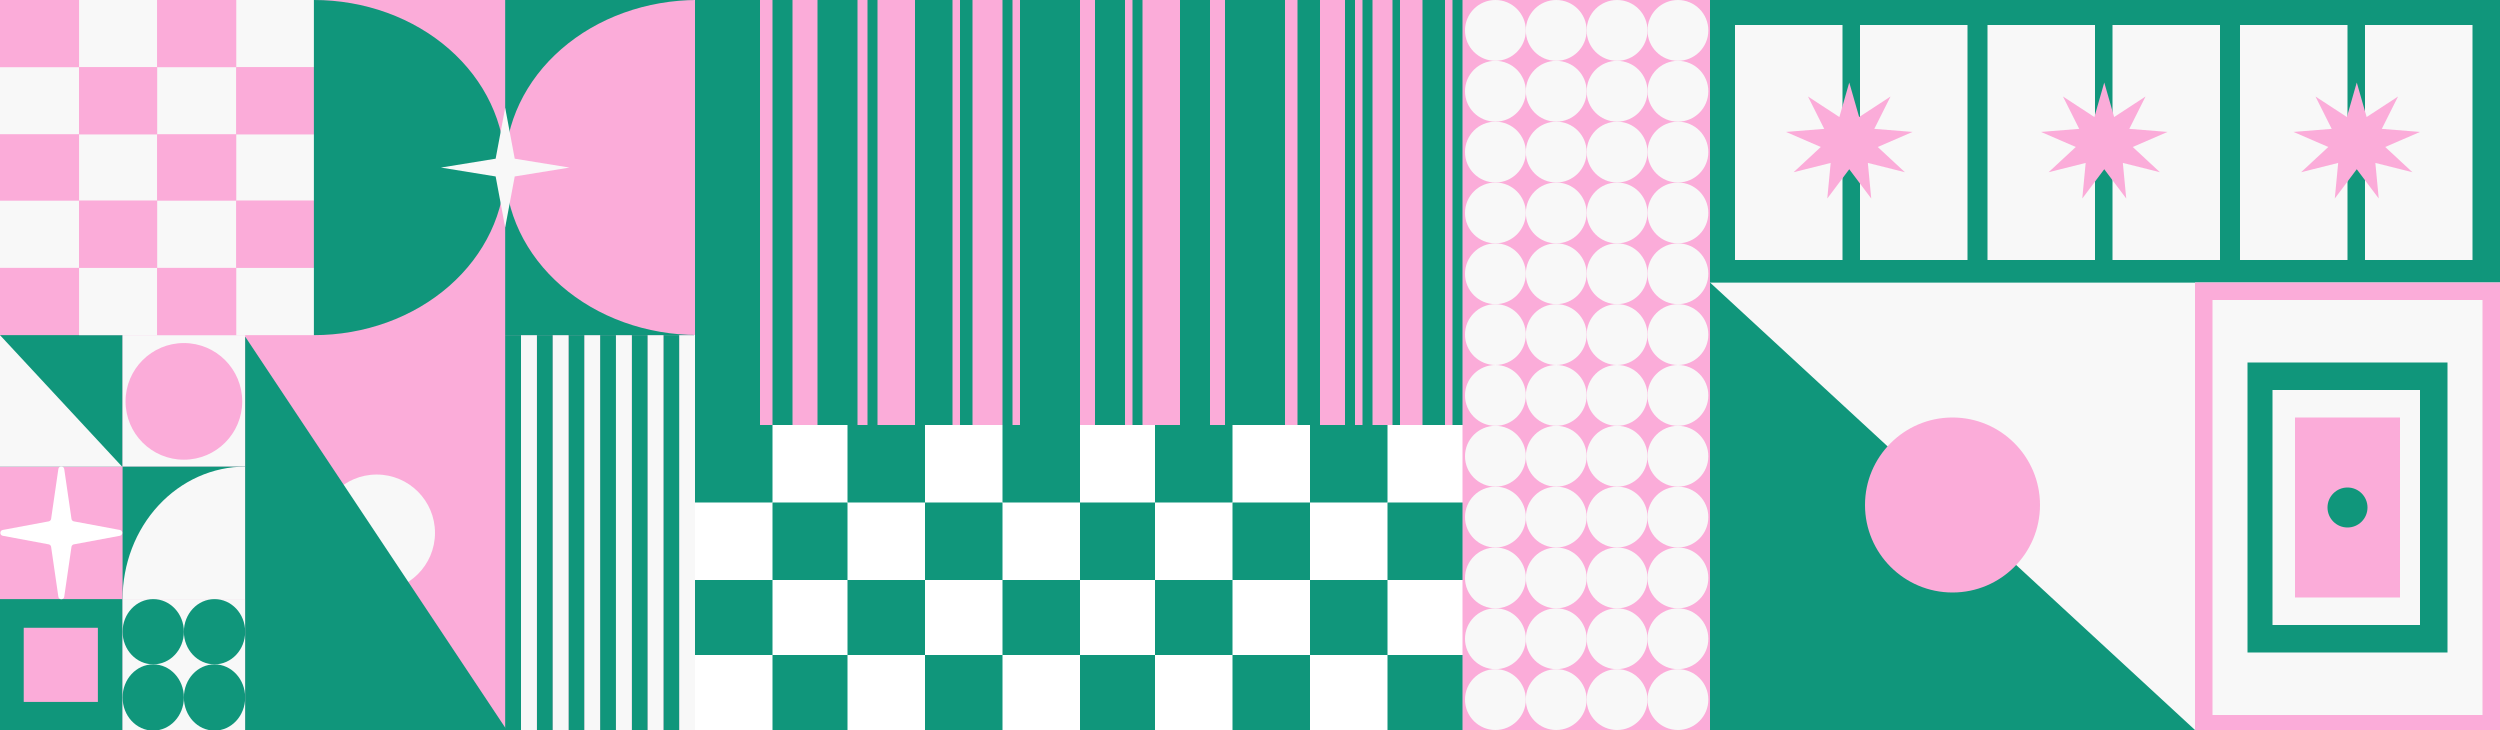<svg width="1000" height="292" viewBox="0 0 1000 292" fill="none" xmlns="http://www.w3.org/2000/svg">
<rect x="0" y="0" width="1000" height="292" fill="#333333" stroke="none"/>
<g clip-path="url(#clip0_173_5)">
<rect width="1000" height="292" fill="white"/>
<rect width="277.605" height="292.236" fill="#FBACD9"/>
<rect y="134.057" width="277.605" height="158.179" fill="#FBACD9"/>
<rect width="31.636" height="26.89" fill="#FBACD9"/>
<rect x="31.636" width="31.24" height="26.89" fill="#F8F8F8"/>
<rect x="62.876" width="31.636" height="26.89" fill="#FBACD9"/>
<rect x="278" width="308" height="170" fill="#FBACD9"/>
<rect x="94.512" width="31.24" height="26.89" fill="#F8F8F8"/>
<rect y="26.89" width="31.636" height="26.89" fill="#F8F8F8"/>
<rect x="31.636" y="26.89" width="31.24" height="26.89" fill="#FBACD9"/>
<rect x="62.876" y="26.89" width="31.636" height="26.89" fill="#F8F8F8"/>
<rect x="94.512" y="26.89" width="31.24" height="26.89" fill="#FBACD9"/>
<rect y="53.781" width="31.636" height="26.495" fill="#FBACD9"/>
<rect x="31.636" y="53.781" width="31.24" height="26.495" fill="#F8F8F8"/>
<rect x="62.876" y="53.781" width="31.636" height="26.495" fill="#FBACD9"/>
<rect x="94.512" y="53.781" width="31.24" height="26.495" fill="#F8F8F8"/>
<rect y="80.276" width="31.636" height="26.89" fill="#F8F8F8"/>
<rect x="31.636" y="80.276" width="31.24" height="26.89" fill="#FBACD9"/>
<rect x="62.876" y="80.276" width="31.636" height="26.89" fill="#F8F8F8"/>
<rect x="94.512" y="80.276" width="31.24" height="26.89" fill="#FBACD9"/>
<rect x="271.673" y="134.057" width="6.327" height="158.179" fill="#F8F8F8"/>
<rect x="265.346" y="134.057" width="6.327" height="158.179" fill="#10967B"/>
<rect x="259.019" y="134.057" width="6.327" height="158.179" fill="#F8F8F8"/>
<rect x="252.691" y="134.057" width="6.327" height="158.179" fill="#10967B"/>
<rect x="246.364" y="134.057" width="6.327" height="158.179" fill="#F8F8F8"/>
<rect x="240.037" y="134.057" width="6.327" height="158.179" fill="#10967B"/>
<rect x="233.71" y="134.057" width="6.327" height="158.179" fill="#F8F8F8"/>
<rect x="227.383" y="134.057" width="6.327" height="158.179" fill="#10967B"/>
<rect x="221.055" y="134.057" width="6.327" height="158.179" fill="#F8F8F8"/>
<rect x="214.728" y="134.057" width="6.327" height="158.179" fill="#10967B"/>
<rect x="208.401" y="134.057" width="6.327" height="158.179" fill="#F8F8F8"/>
<rect x="202.074" y="134.057" width="6.327" height="158.179" fill="#10967B"/>
<rect y="107.166" width="31.636" height="26.89" fill="#FBACD9"/>
<rect y="134.057" width="49.036" height="52.595" fill="#10967B"/>
<rect y="186.651" width="49.036" height="52.99" fill="#FBACD9"/>
<rect y="239.642" width="49.036" height="52.595" fill="#10967B"/>
<rect x="49.035" y="134.057" width="49.036" height="52.595" fill="#F8F8F8"/>
<rect x="49.035" y="186.651" width="49.036" height="52.99" fill="#10967B"/>
<rect x="49.035" y="239.642" width="49.036" height="52.595" fill="#F8F8F8"/>
<rect x="31.636" y="107.166" width="31.24" height="26.89" fill="#F8F8F8"/>
<rect x="62.876" y="107.166" width="31.636" height="26.89" fill="#FBACD9"/>
<rect x="94.512" y="107.166" width="31.24" height="26.89" fill="#F8F8F8"/>
<rect x="202.074" width="75.531" height="134.057" fill="#10967B"/>
<path d="M125.555 134.057C135.603 134.057 145.554 132.323 154.837 128.955C164.121 125.586 172.557 120.649 179.662 114.425C186.767 108.201 192.404 100.811 196.249 92.679C200.095 84.547 202.074 75.831 202.074 67.028C202.074 58.226 200.095 49.51 196.249 41.378C192.404 33.245 186.767 25.856 179.662 19.632C172.557 13.408 164.121 8.471 154.837 5.102C145.554 1.734 135.603 -7.69521e-07 125.555 0L125.555 67.028V134.057Z" fill="#10967B"/>
<path d="M98.071 186.651C91.632 186.651 85.255 188.022 79.306 190.685C73.357 193.348 67.951 197.251 63.398 202.172C58.844 207.092 55.232 212.934 52.768 219.363C50.304 225.792 49.035 232.683 49.035 239.642L98.071 239.642L98.071 186.651Z" fill="#F8F8F8"/>
<circle cx="73.553" cy="160.552" r="23.331" fill="#FBACD9"/>
<circle cx="150.666" cy="213.146" r="23.331" fill="#F8F8F8"/>
<rect x="9.491" y="251.109" width="29.659" height="29.659" fill="#FBACD9"/>
<path d="M0 134.057L48.838 186.651H0V134.057Z" fill="#F8F8F8"/>
<path d="M98.071 134.65L202.865 292.236H98.071V134.65Z" fill="#10967B"/>
<ellipse cx="61.294" cy="252.691" rx="12.259" ry="13.05" fill="#10967B"/>
<ellipse cx="85.812" cy="252.691" rx="12.259" ry="13.05" fill="#10967B"/>
<ellipse cx="85.812" cy="278.989" rx="12.259" ry="13.248" fill="#10967B"/>
<ellipse cx="61.294" cy="278.989" rx="12.259" ry="13.248" fill="#10967B"/>
<path d="M279 0C268.888 0 258.875 1.733 249.533 5.1C240.191 8.467 231.703 13.402 224.553 19.624C217.403 25.845 211.731 33.231 207.861 41.36C203.992 49.489 202 58.201 202 67C202 75.799 203.992 84.511 207.861 92.64C211.731 100.769 217.403 108.155 224.553 114.376C231.703 120.598 240.191 125.533 249.533 128.9C258.875 132.267 268.888 134 279 134L279 67V0Z" fill="#FBACD9"/>
<path d="M202.074 43.104L205.891 63.476L227.778 67.028L205.891 70.581L202.074 90.953L198.257 70.581L176.37 67.028L198.257 63.476L202.074 43.104Z" fill="#F8F8F8"/>
<path d="M23.344 187.611C23.541 186.257 25.495 186.257 25.692 187.611L28.59 207.553C28.663 208.055 29.047 208.456 29.546 208.549L47.929 211.98C49.221 212.221 49.221 214.072 47.929 214.313L29.546 217.744C29.047 217.838 28.663 218.238 28.59 218.74L25.692 238.682C25.495 240.036 23.541 240.036 23.344 238.682L20.445 218.74C20.372 218.238 19.988 217.838 19.489 217.744L1.106 214.313C-0.185 214.072 -0.185 212.221 1.106 211.98L19.489 208.549C19.988 208.456 20.372 208.055 20.445 207.553L23.344 187.611Z" fill="white"/>
<rect x="278" y="170" width="31" height="31" fill="#10967B"/>
<rect x="339" y="170" width="31" height="31" fill="#10967B"/>
<rect x="309" y="201" width="30" height="31" fill="#10967B"/>
<rect x="370" y="201" width="31" height="31" fill="#10967B"/>
<rect x="278" y="232" width="31" height="30" fill="#10967B"/>
<rect x="339" y="232" width="31" height="30" fill="#10967B"/>
<rect x="309" y="262" width="30" height="31" fill="#10967B"/>
<rect x="370" y="262" width="31" height="31" fill="#10967B"/>
<rect x="401" y="170" width="31" height="31" fill="#10967B"/>
<rect x="462" y="170" width="31" height="31" fill="#10967B"/>
<rect x="432" y="201" width="30" height="31" fill="#10967B"/>
<rect x="493" y="201" width="31" height="31" fill="#10967B"/>
<rect x="401" y="232" width="31" height="30" fill="#10967B"/>
<rect x="462" y="232" width="31" height="30" fill="#10967B"/>
<rect x="432" y="262" width="30" height="31" fill="#10967B"/>
<rect x="493" y="262" width="31" height="31" fill="#10967B"/>
<rect x="524" y="170" width="31" height="31" fill="#10967B"/>
<rect x="555" y="201" width="31" height="31" fill="#10967B"/>
<rect x="524" y="232" width="31" height="30" fill="#10967B"/>
<rect x="555" y="262" width="31" height="31" fill="#10967B"/>
<rect x="309" width="8" height="170" fill="#10967B"/>
<rect x="327" width="16" height="170" fill="#10967B"/>
<rect x="278" width="26" height="173" fill="#10967B"/>
<rect x="519" width="9" height="170" fill="#10967B"/>
<rect x="569" width="9" height="170" fill="#10967B"/>
<rect x="347" width="4" height="170" fill="#10967B"/>
<rect x="538" width="4" height="170" fill="#10967B"/>
<rect x="545" y="-1" width="4" height="171" fill="#10967B"/>
<rect x="401" y="-1" width="4" height="171" fill="#10967B"/>
<rect x="366" width="15" height="170" fill="#10967B"/>
<rect x="384" width="5" height="170" fill="#10967B"/>
<rect x="408" width="24" height="170" fill="#10967B"/>
<rect x="490" width="24" height="170" fill="#10967B"/>
<rect x="585" width="99" height="292" fill="#FBACD9"/>
<rect x="438" width="12" height="170" fill="#10967B"/>
<rect x="472" width="12" height="170" fill="#10967B"/>
<rect x="453" width="4" height="170" fill="#10967B"/>
<rect x="581" width="4" height="170" fill="#10967B"/>
<rect x="557" width="3" height="170" fill="#10967B"/>
<circle cx="598.167" cy="12.167" r="12.167" fill="#F8F8F8"/>
<circle cx="622.5" cy="12.167" r="12.167" fill="#F8F8F8"/>
<circle cx="646.833" cy="12.167" r="12.167" fill="#F8F8F8"/>
<circle cx="671.167" cy="12.167" r="12.167" fill="#F8F8F8"/>
<circle cx="598.167" cy="36.5" r="12.167" fill="#F8F8F8"/>
<circle cx="622.5" cy="36.5" r="12.167" fill="#F8F8F8"/>
<circle cx="646.833" cy="36.5" r="12.167" fill="#F8F8F8"/>
<circle cx="671.167" cy="36.5" r="12.167" fill="#F8F8F8"/>
<circle cx="598.167" cy="60.833" r="12.167" fill="#F8F8F8"/>
<circle cx="622.5" cy="60.833" r="12.167" fill="#F8F8F8"/>
<circle cx="646.833" cy="60.833" r="12.167" fill="#F8F8F8"/>
<circle cx="671.167" cy="60.833" r="12.167" fill="#F8F8F8"/>
<circle cx="598.167" cy="85.167" r="12.167" fill="#F8F8F8"/>
<circle cx="622.5" cy="85.167" r="12.167" fill="#F8F8F8"/>
<circle cx="646.833" cy="85.167" r="12.167" fill="#F8F8F8"/>
<circle cx="671.167" cy="85.167" r="12.167" fill="#F8F8F8"/>
<circle cx="598.167" cy="109.5" r="12.167" fill="#F8F8F8"/>
<circle cx="622.5" cy="109.5" r="12.167" fill="#F8F8F8"/>
<circle cx="646.833" cy="109.5" r="12.167" fill="#F8F8F8"/>
<circle cx="671.167" cy="109.5" r="12.167" fill="#F8F8F8"/>
<circle cx="598.167" cy="133.833" r="12.167" fill="#F8F8F8"/>
<circle cx="622.5" cy="133.833" r="12.167" fill="#F8F8F8"/>
<circle cx="646.833" cy="133.833" r="12.167" fill="#F8F8F8"/>
<circle cx="671.167" cy="133.833" r="12.167" fill="#F8F8F8"/>
<circle cx="598.167" cy="158.167" r="12.167" fill="#F8F8F8"/>
<circle cx="622.5" cy="158.167" r="12.167" fill="#F8F8F8"/>
<circle cx="646.833" cy="158.167" r="12.167" fill="#F8F8F8"/>
<circle cx="671.167" cy="158.167" r="12.167" fill="#F8F8F8"/>
<circle cx="598.167" cy="182.5" r="12.167" fill="#F8F8F8"/>
<circle cx="622.5" cy="182.5" r="12.167" fill="#F8F8F8"/>
<circle cx="646.833" cy="182.5" r="12.167" fill="#F8F8F8"/>
<circle cx="671.167" cy="182.5" r="12.167" fill="#F8F8F8"/>
<circle cx="598.167" cy="206.833" r="12.167" fill="#F8F8F8"/>
<circle cx="622.5" cy="206.833" r="12.167" fill="#F8F8F8"/>
<circle cx="646.833" cy="206.833" r="12.167" fill="#F8F8F8"/>
<circle cx="671.167" cy="206.833" r="12.167" fill="#F8F8F8"/>
<circle cx="598.167" cy="231.167" r="12.167" fill="#F8F8F8"/>
<circle cx="622.5" cy="231.167" r="12.167" fill="#F8F8F8"/>
<circle cx="646.833" cy="231.167" r="12.167" fill="#F8F8F8"/>
<circle cx="671.167" cy="231.167" r="12.167" fill="#F8F8F8"/>
<circle cx="598.167" cy="255.5" r="12.167" fill="#F8F8F8"/>
<circle cx="622.5" cy="255.5" r="12.167" fill="#F8F8F8"/>
<circle cx="646.833" cy="255.5" r="12.167" fill="#F8F8F8"/>
<circle cx="671.167" cy="255.5" r="12.167" fill="#F8F8F8"/>
<circle cx="598.167" cy="279.833" r="12.167" fill="#F8F8F8"/>
<circle cx="622.5" cy="279.833" r="12.167" fill="#F8F8F8"/>
<circle cx="646.833" cy="279.833" r="12.167" fill="#F8F8F8"/>
<circle cx="671.167" cy="279.833" r="12.167" fill="#F8F8F8"/>
<rect x="684" y="113" width="194" height="179" fill="#10967B"/>
<path d="M684 113H878V292L684 113Z" fill="#F8F8F8"/>
<rect x="684" width="316" height="113" fill="#10967B"/>
<rect x="694" y="10" width="43" height="94" fill="#F8F8F8"/>
<rect x="878" y="113" width="122" height="179" fill="#FBACD9"/>
<rect x="744" y="10" width="43" height="94" fill="#F8F8F8"/>
<rect x="795" y="10" width="43" height="94" fill="#F8F8F8"/>
<rect x="845" y="10" width="43" height="94" fill="#F8F8F8"/>
<rect x="896" y="10" width="43" height="94" fill="#F8F8F8"/>
<rect x="946" y="10" width="43" height="94" fill="#F8F8F8"/>
<path d="M739.704 33L743.66 46.808L756.226 38.597L749.721 51.542L765.018 52.77L751.095 58.794L761.965 68.887L747.139 65.172L748.495 79.406L739.704 67.691L730.913 79.406L732.269 65.172L717.444 68.887L728.313 58.794L714.391 52.77L729.687 51.542L723.182 38.597L735.748 46.808L739.704 33Z" fill="#FBACD9"/>
<path d="M841.704 33L845.66 46.808L858.226 38.597L851.721 51.542L867.018 52.77L853.095 58.794L863.965 68.887L849.139 65.172L850.495 79.406L841.704 67.691L832.913 79.406L834.269 65.172L819.444 68.887L830.313 58.794L816.391 52.77L831.687 51.542L825.182 38.597L837.748 46.808L841.704 33Z" fill="#FBACD9"/>
<path d="M942.704 33L946.66 46.808L959.226 38.597L952.721 51.542L968.018 52.77L954.095 58.794L964.965 68.887L950.139 65.172L951.495 79.406L942.704 67.691L933.913 79.406L935.269 65.172L920.444 68.887L931.313 58.794L917.391 52.77L932.687 51.542L926.182 38.597L938.748 46.808L942.704 33Z" fill="#FBACD9"/>
<rect x="885" y="120" width="108" height="166" fill="#F8F8F8"/>
<rect x="899" y="145" width="80" height="116" fill="#10967B"/>
<rect x="909" y="156" width="59" height="94" fill="#F8F8F8"/>
<rect x="918" y="167" width="42" height="72" fill="#FBACD9"/>
<circle cx="939" cy="203" r="8" fill="#10967B"/>
<circle cx="781" cy="202" r="35" fill="#FBACD9"/>
</g>
<defs>
<clipPath id="clip0_173_5">
<rect width="1000" height="292" fill="white"/>
</clipPath>
</defs>
</svg>
